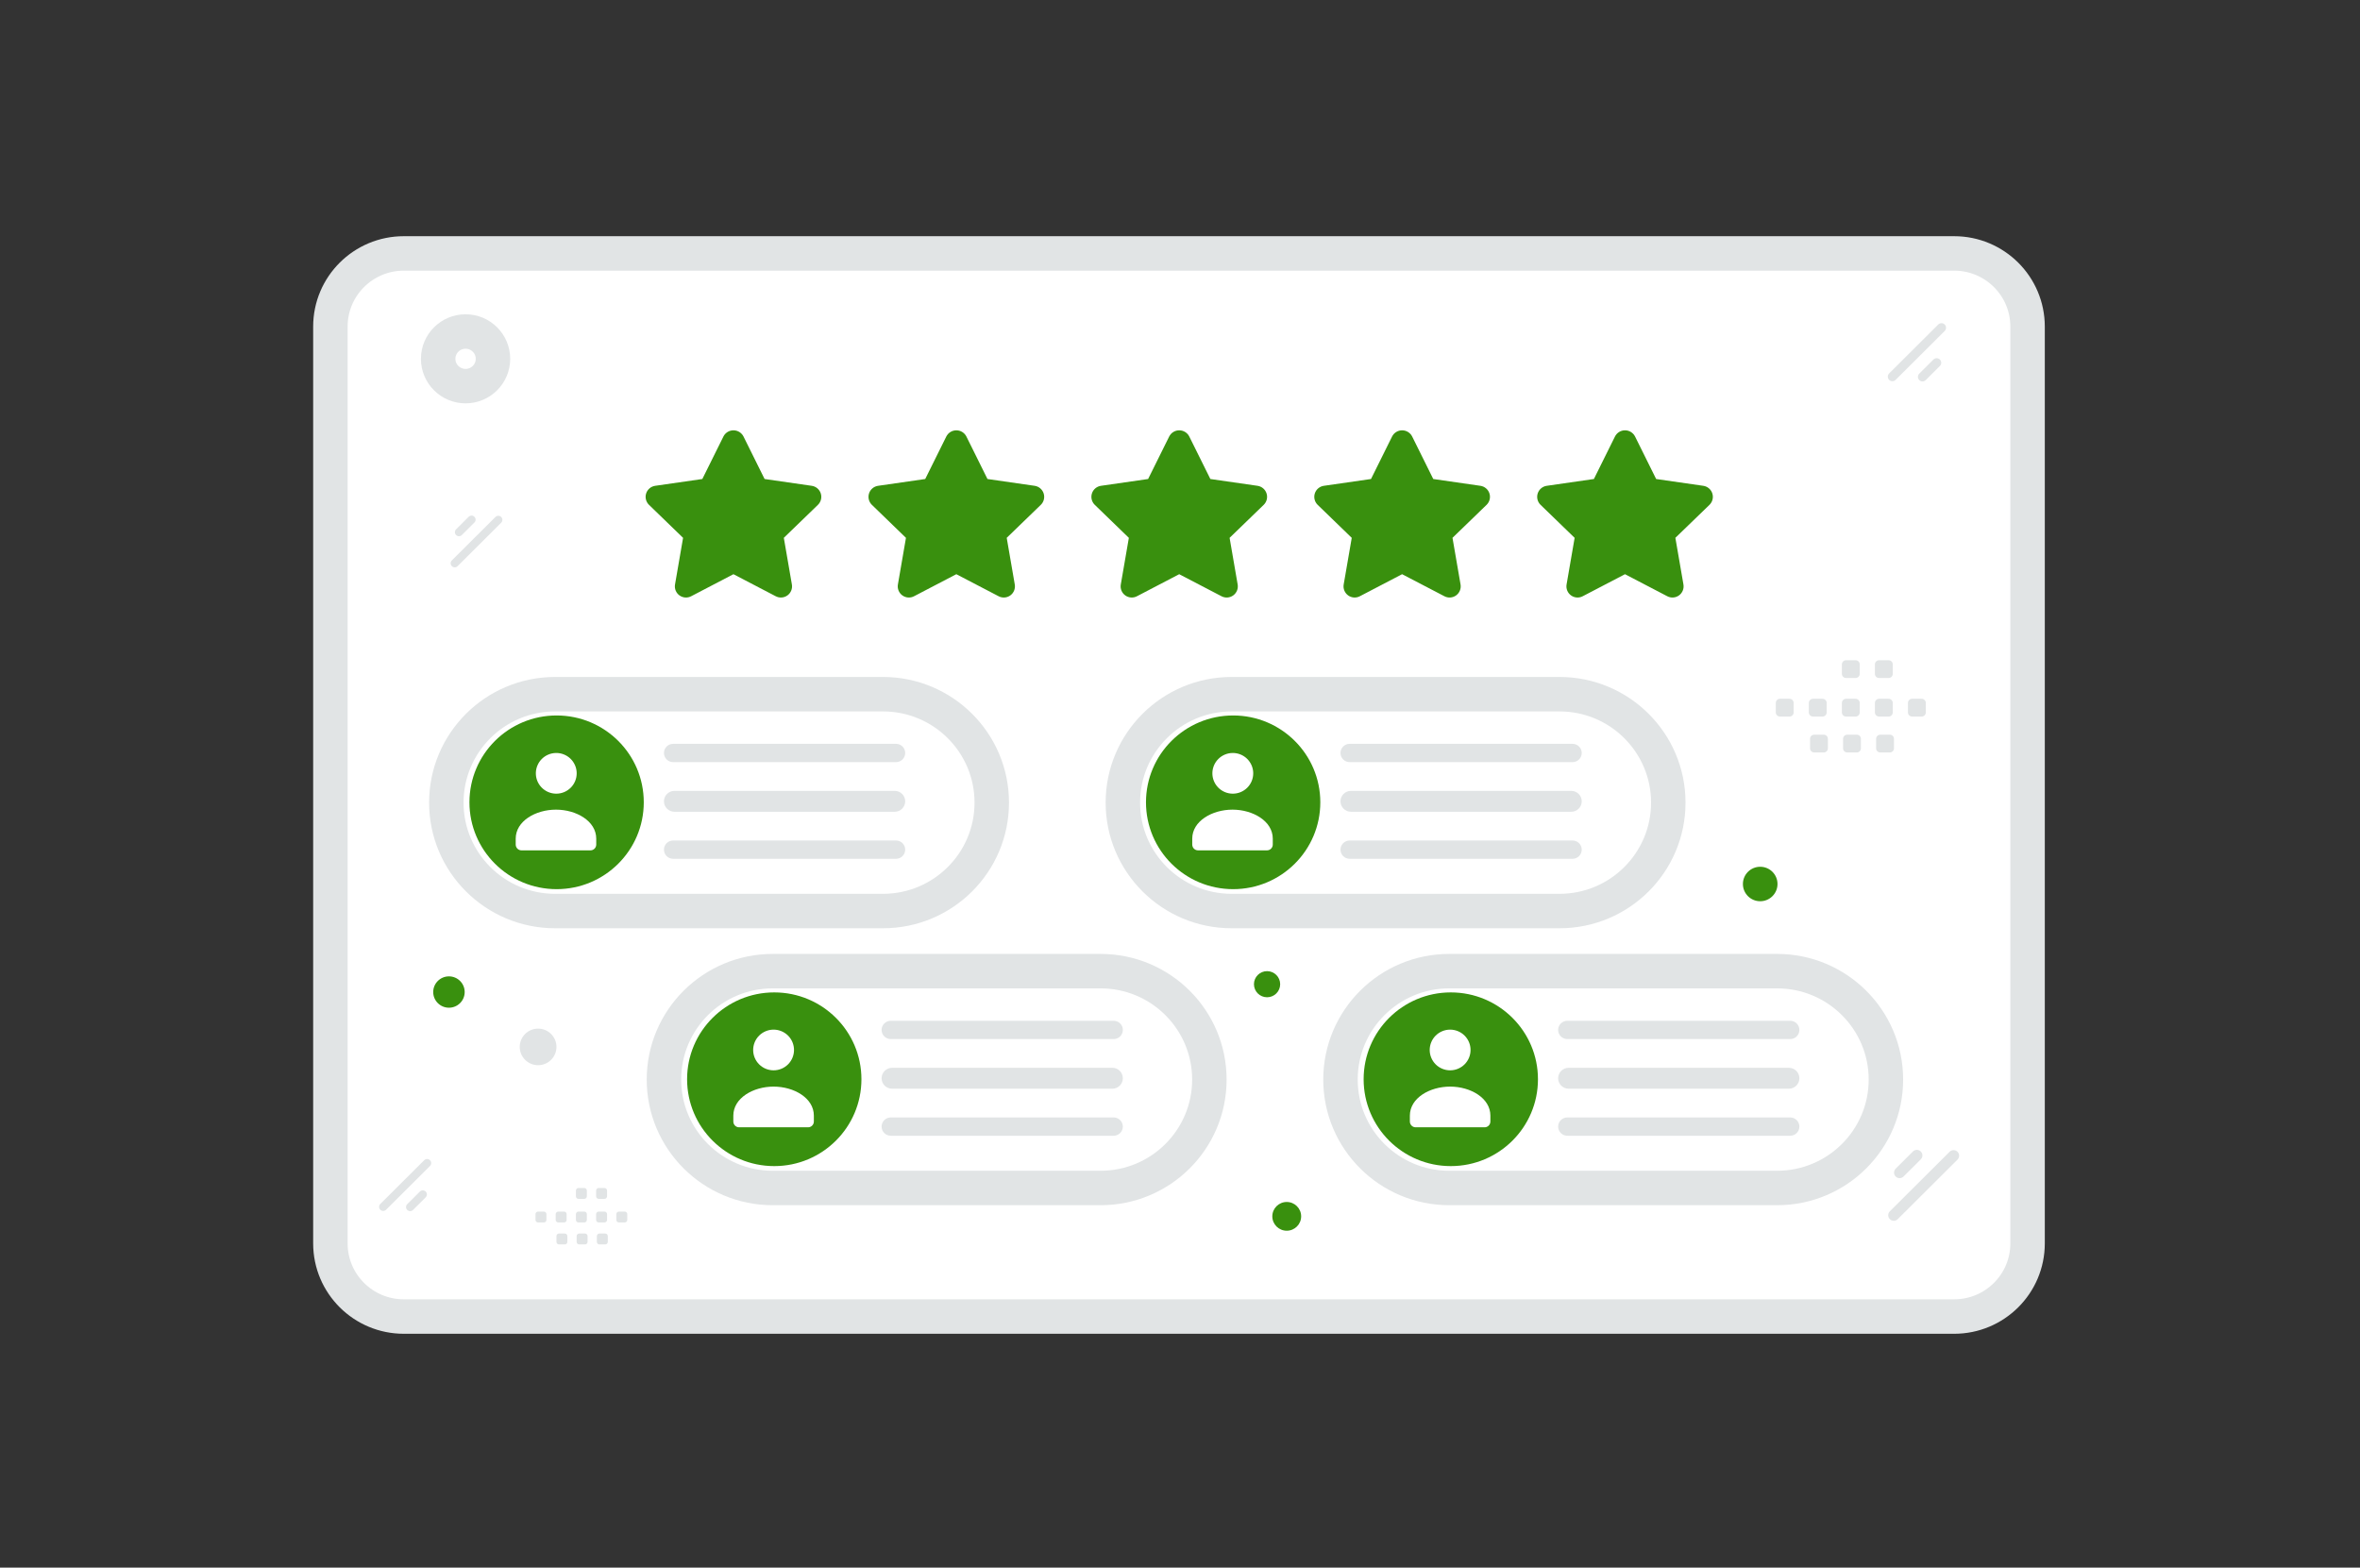 <svg width="274" height="182" viewBox="0 0 274 182" fill="none" xmlns="http://www.w3.org/2000/svg">
<rect x="0" y="0" width="274" height="182" fill="#333333" stroke="none"/>
<g clip-path="url(#clip0_3682_3629)">
<path d="M226.88 29.423H46.884C42.176 29.423 38.359 33.226 38.359 37.917V144.359C38.359 149.05 42.176 152.852 46.884 152.852H226.88C231.588 152.852 235.405 149.05 235.405 144.359V37.917C235.405 33.226 231.588 29.423 226.88 29.423Z" fill="white" stroke="#E1E4E5" stroke-width="4"/>
<path fill-rule="evenodd" clip-rule="evenodd" d="M80.257 69.219C80.044 69.334 79.802 69.386 79.561 69.37C79.319 69.354 79.086 69.271 78.89 69.129C78.693 68.987 78.54 68.793 78.448 68.569C78.357 68.344 78.33 68.099 78.371 67.861L79.306 62.444L75.344 58.606C75.172 58.437 75.051 58.223 74.994 57.989C74.937 57.755 74.946 57.51 75.021 57.282C75.096 57.053 75.233 56.849 75.417 56.694C75.601 56.539 75.825 56.438 76.064 56.403L81.542 55.613L83.99 50.68C84.097 50.464 84.264 50.282 84.47 50.155C84.676 50.027 84.913 49.96 85.156 49.96C85.65 49.96 86.101 50.239 86.323 50.68L88.77 55.613L94.248 56.403C94.487 56.438 94.711 56.539 94.895 56.694C95.079 56.849 95.216 57.053 95.291 57.282C95.366 57.51 95.375 57.755 95.318 57.989C95.261 58.223 95.14 58.437 94.968 58.606L91.003 62.442L91.939 67.858C91.98 68.097 91.954 68.343 91.862 68.567C91.771 68.792 91.618 68.986 91.421 69.129C91.225 69.271 90.992 69.354 90.75 69.37C90.507 69.386 90.266 69.334 90.052 69.219L85.154 66.665L80.257 69.219ZM106.135 69.219C105.922 69.334 105.68 69.386 105.438 69.37C105.197 69.354 104.964 69.271 104.768 69.129C104.571 68.987 104.418 68.793 104.326 68.569C104.234 68.344 104.207 68.099 104.248 67.861L105.184 62.444L101.221 58.606C101.05 58.437 100.928 58.223 100.871 57.989C100.815 57.755 100.824 57.51 100.899 57.282C100.973 57.053 101.11 56.849 101.295 56.694C101.479 56.539 101.703 56.438 101.942 56.403L107.42 55.613L109.867 50.68C109.975 50.464 110.142 50.282 110.348 50.155C110.554 50.027 110.791 49.96 111.034 49.96C111.527 49.96 111.979 50.239 112.2 50.68L114.647 55.613L120.126 56.403C120.364 56.438 120.589 56.539 120.773 56.694C120.957 56.849 121.094 57.053 121.169 57.282C121.243 57.51 121.253 57.755 121.196 57.989C121.139 58.223 121.018 58.437 120.846 58.606L116.881 62.442L117.817 67.858C117.858 68.097 117.831 68.343 117.74 68.567C117.648 68.792 117.496 68.986 117.299 69.129C117.102 69.271 116.87 69.354 116.627 69.37C116.385 69.386 116.144 69.334 115.93 69.219L111.031 66.665L106.135 69.219ZM132.013 69.219C131.8 69.334 131.558 69.386 131.316 69.37C131.074 69.354 130.842 69.271 130.646 69.129C130.449 68.987 130.296 68.793 130.204 68.569C130.112 68.344 130.085 68.099 130.126 67.861L131.062 62.444L127.099 58.606C126.927 58.437 126.806 58.223 126.749 57.989C126.692 57.755 126.702 57.51 126.777 57.282C126.851 57.053 126.988 56.849 127.172 56.694C127.357 56.539 127.581 56.438 127.819 56.403L133.298 55.613L135.745 50.68C135.853 50.464 136.019 50.282 136.225 50.155C136.431 50.027 136.669 49.96 136.911 49.96C137.405 49.96 137.857 50.239 138.078 50.68L140.525 55.613L146.004 56.403C146.242 56.438 146.466 56.539 146.651 56.694C146.835 56.849 146.972 57.053 147.046 57.282C147.121 57.51 147.131 57.755 147.074 57.989C147.017 58.223 146.895 58.437 146.724 58.606L142.759 62.442L143.694 67.858C143.736 68.097 143.709 68.343 143.618 68.567C143.526 68.792 143.373 68.986 143.177 69.129C142.98 69.271 142.747 69.354 142.505 69.37C142.263 69.386 142.021 69.334 141.808 69.219L136.909 66.665L132.013 69.219ZM157.891 69.219C157.677 69.334 157.436 69.386 157.194 69.37C156.952 69.354 156.72 69.271 156.523 69.129C156.327 68.987 156.174 68.793 156.082 68.569C155.99 68.344 155.963 68.099 156.004 67.861L156.94 62.444L152.977 58.606C152.805 58.437 152.684 58.223 152.627 57.989C152.57 57.755 152.58 57.51 152.655 57.282C152.729 57.053 152.866 56.849 153.05 56.694C153.234 56.539 153.459 56.438 153.697 56.403L159.176 55.613L161.623 50.68C161.731 50.464 161.897 50.282 162.103 50.155C162.309 50.027 162.547 49.96 162.789 49.96C163.283 49.96 163.734 50.239 163.956 50.68L166.403 55.613L171.881 56.403C172.12 56.438 172.344 56.539 172.528 56.694C172.713 56.849 172.85 57.053 172.924 57.282C172.999 57.51 173.008 57.755 172.951 57.989C172.894 58.223 172.773 58.437 172.601 58.606L168.637 62.442L169.572 67.858C169.614 68.097 169.587 68.343 169.495 68.567C169.404 68.792 169.251 68.986 169.054 69.129C168.858 69.271 168.625 69.354 168.383 69.37C168.141 69.386 167.899 69.334 167.686 69.219L162.787 66.665L157.891 69.219ZM183.768 69.219C183.555 69.334 183.314 69.386 183.072 69.37C182.83 69.354 182.598 69.271 182.401 69.129C182.204 68.987 182.051 68.793 181.96 68.569C181.868 68.344 181.841 68.099 181.882 67.861L182.818 62.444L178.855 58.606C178.683 58.437 178.562 58.223 178.505 57.989C178.448 57.755 178.457 57.51 178.532 57.282C178.607 57.053 178.744 56.849 178.928 56.694C179.112 56.539 179.336 56.438 179.575 56.403L185.053 55.613L187.501 50.68C187.609 50.464 187.775 50.282 187.981 50.155C188.187 50.027 188.424 49.96 188.667 49.96C189.161 49.96 189.612 50.239 189.834 50.68L192.281 55.613L197.759 56.403C197.998 56.438 198.222 56.539 198.406 56.694C198.59 56.849 198.727 57.053 198.802 57.282C198.877 57.51 198.886 57.755 198.829 57.989C198.772 58.223 198.651 58.437 198.479 58.606L194.514 62.442L195.45 67.858C195.491 68.097 195.465 68.343 195.373 68.567C195.282 68.792 195.129 68.986 194.932 69.129C194.736 69.271 194.503 69.354 194.261 69.37C194.019 69.386 193.777 69.334 193.563 69.219L188.665 66.665L183.768 69.219Z" fill="#39900E"/>
<path d="M57.235 41.659C57.235 39.908 55.81 38.488 54.053 38.488C52.296 38.488 50.871 39.908 50.871 41.659C50.871 43.41 52.296 44.829 54.053 44.829C55.81 44.829 57.235 43.41 57.235 41.659Z" fill="white" stroke="#E1E4E5" stroke-width="4"/>
<path d="M52.123 113.356C53.132 113.356 53.95 114.171 53.95 115.176C53.95 116.181 53.132 116.996 52.123 116.996C51.115 116.996 50.297 116.181 50.297 115.176C50.297 114.171 51.115 113.356 52.123 113.356Z" fill="#39900E"/>
<path d="M204.363 104.634C203.254 104.634 202.355 103.738 202.355 102.633C202.355 101.528 203.254 100.632 204.363 100.632C205.472 100.632 206.371 101.528 206.371 102.633C206.371 103.738 205.472 104.634 204.363 104.634Z" fill="#39900E"/>
<path d="M147.108 115.783C147.949 115.783 148.63 115.104 148.63 114.266C148.63 113.429 147.949 112.75 147.108 112.75C146.267 112.75 145.586 113.429 145.586 114.266C145.586 115.104 146.267 115.783 147.108 115.783Z" fill="#39900E"/>
<path d="M149.392 139.55C148.467 139.55 147.718 140.297 147.718 141.219C147.718 142.14 148.467 142.887 149.392 142.887C150.317 142.887 151.066 142.14 151.066 141.219C151.066 140.297 150.317 139.55 149.392 139.55Z" fill="#39900E"/>
<path d="M62.474 123.67C61.297 123.67 60.343 122.719 60.343 121.546C60.343 120.374 61.297 119.423 62.474 119.423C63.651 119.423 64.606 120.374 64.606 121.546C64.606 122.719 63.651 123.67 62.474 123.67Z" fill="#E1E4E5"/>
<path d="M225.032 37.677L219.333 43.355C219.125 43.562 219.125 43.898 219.333 44.104C219.54 44.311 219.877 44.311 220.084 44.104L225.784 38.426C225.991 38.219 225.991 37.884 225.784 37.677C225.576 37.47 225.24 37.47 225.032 37.677Z" fill="#E1E4E5"/>
<path d="M224.473 41.743L222.829 43.38C222.621 43.587 222.621 43.923 222.829 44.129C223.036 44.336 223.373 44.336 223.581 44.129L225.224 42.492C225.432 42.285 225.432 41.95 225.224 41.743C225.017 41.536 224.68 41.536 224.473 41.743Z" fill="#E1E4E5"/>
<path d="M49.252 134.701L44.153 139.782C43.967 139.967 43.967 140.267 44.153 140.452C44.338 140.637 44.639 140.637 44.825 140.452L49.925 135.371C50.11 135.186 50.11 134.886 49.925 134.701C49.739 134.516 49.438 134.516 49.252 134.701Z" fill="#E1E4E5"/>
<path d="M48.752 138.339L47.282 139.804C47.096 139.989 47.096 140.289 47.282 140.474C47.467 140.659 47.768 140.659 47.954 140.474L49.425 139.009C49.61 138.824 49.61 138.524 49.425 138.339C49.239 138.154 48.938 138.154 48.752 138.339Z" fill="#E1E4E5"/>
<path d="M53.127 65.731L58.19 60.686C58.374 60.503 58.374 60.205 58.19 60.021C58.005 59.837 57.706 59.837 57.522 60.021L52.459 65.065C52.275 65.249 52.275 65.547 52.459 65.731C52.644 65.914 52.943 65.914 53.127 65.731Z" fill="#E1E4E5"/>
<path d="M53.62 62.119L55.08 60.664C55.265 60.48 55.265 60.183 55.08 59.999C54.896 59.815 54.597 59.815 54.413 59.999L52.953 61.454C52.768 61.637 52.768 61.935 52.953 62.119C53.137 62.303 53.436 62.303 53.62 62.119Z" fill="#E1E4E5"/>
<path d="M220.329 141.546L227.269 134.631C227.522 134.379 227.522 133.971 227.269 133.719C227.016 133.467 226.607 133.467 226.354 133.719L219.414 140.634C219.161 140.886 219.161 141.294 219.414 141.546C219.666 141.798 220.076 141.797 220.329 141.546Z" fill="#E1E4E5"/>
<path d="M221.006 136.595L223.007 134.601C223.26 134.349 223.26 133.941 223.007 133.689C222.755 133.437 222.345 133.437 222.092 133.689L220.091 135.683C219.838 135.935 219.838 136.343 220.091 136.595C220.343 136.847 220.753 136.847 221.006 136.595Z" fill="#E1E4E5"/>
<path fill-rule="evenodd" clip-rule="evenodd" d="M206.657 81.129H207.763C208.031 81.129 208.246 81.346 208.246 81.61V82.712C208.246 82.979 208.028 83.193 207.763 83.193H206.657C206.529 83.193 206.407 83.142 206.316 83.052C206.226 82.962 206.175 82.84 206.174 82.712V81.61C206.174 81.547 206.186 81.484 206.211 81.426C206.235 81.368 206.27 81.315 206.315 81.27C206.36 81.225 206.413 81.19 206.472 81.166C206.531 81.141 206.594 81.129 206.657 81.129ZM210.492 81.129H211.598C211.863 81.129 212.081 81.346 212.081 81.61V82.712C212.081 82.979 211.863 83.193 211.598 83.193H210.492C210.364 83.193 210.242 83.142 210.151 83.052C210.061 82.962 210.01 82.84 210.009 82.712V81.61C210.009 81.346 210.227 81.129 210.492 81.129ZM214.33 81.129H215.436C215.701 81.129 215.918 81.346 215.918 81.61V82.712C215.918 82.979 215.701 83.193 215.436 83.193H214.33C214.202 83.193 214.079 83.142 213.989 83.052C213.898 82.962 213.847 82.84 213.847 82.712V81.61C213.847 81.547 213.859 81.484 213.883 81.426C213.907 81.368 213.943 81.315 213.988 81.27C214.033 81.225 214.086 81.19 214.145 81.166C214.203 81.141 214.266 81.129 214.33 81.129ZM218.164 81.129H219.27C219.536 81.129 219.753 81.346 219.753 81.61V82.712C219.753 82.979 219.536 83.193 219.27 83.193H218.164C218.036 83.193 217.913 83.143 217.822 83.053C217.731 82.962 217.68 82.84 217.679 82.712V81.61C217.681 81.483 217.732 81.361 217.823 81.271C217.914 81.181 218.036 81.13 218.164 81.129ZM222 81.129H223.106C223.373 81.129 223.591 81.346 223.591 81.61V82.712C223.591 82.979 223.373 83.193 223.106 83.193H222C221.872 83.193 221.749 83.142 221.659 83.052C221.568 82.962 221.517 82.84 221.517 82.712V81.61C221.517 81.346 221.735 81.129 222 81.129ZM210.633 85.296H211.739C212.004 85.296 212.222 85.513 212.222 85.777V86.881C212.222 87.146 212.004 87.362 211.739 87.362H210.633C210.505 87.362 210.382 87.311 210.291 87.221C210.201 87.131 210.15 87.009 210.15 86.881V85.779C210.15 85.716 210.162 85.653 210.186 85.594C210.21 85.535 210.245 85.482 210.29 85.437C210.335 85.392 210.389 85.357 210.447 85.332C210.506 85.308 210.569 85.296 210.633 85.296ZM214.467 85.296H215.574C215.839 85.296 216.056 85.513 216.056 85.777V86.881C216.056 87.008 216.005 87.131 215.915 87.221C215.824 87.311 215.702 87.362 215.574 87.362H214.467C214.34 87.362 214.217 87.311 214.127 87.221C214.036 87.131 213.985 87.008 213.985 86.881V85.779C213.985 85.716 213.997 85.653 214.021 85.594C214.045 85.536 214.08 85.482 214.125 85.437C214.17 85.392 214.223 85.357 214.282 85.332C214.341 85.308 214.404 85.296 214.467 85.296ZM218.303 85.296H219.409C219.677 85.296 219.894 85.513 219.894 85.777V86.881C219.894 87.146 219.677 87.362 219.409 87.362H218.303C218.175 87.362 218.052 87.311 217.962 87.221C217.872 87.131 217.821 87.008 217.82 86.881V85.779C217.82 85.513 218.038 85.296 218.303 85.296ZM214.33 76.653H215.436C215.701 76.653 215.918 76.87 215.918 77.134V78.236C215.918 78.503 215.701 78.717 215.436 78.717H214.33C214.202 78.717 214.079 78.666 213.989 78.576C213.898 78.486 213.847 78.364 213.847 78.236V77.134C213.847 77.071 213.859 77.008 213.883 76.95C213.907 76.891 213.943 76.838 213.988 76.794C214.033 76.749 214.086 76.713 214.145 76.689C214.203 76.665 214.266 76.653 214.33 76.653ZM218.164 76.653H219.27C219.536 76.653 219.753 76.87 219.753 77.134V78.236C219.753 78.503 219.536 78.717 219.27 78.717H218.164C218.036 78.717 217.913 78.666 217.822 78.576C217.731 78.486 217.68 78.364 217.679 78.236V77.134C217.681 77.007 217.732 76.885 217.823 76.795C217.914 76.705 218.036 76.654 218.164 76.653ZM62.468 140.665H63.144C63.308 140.665 63.44 140.798 63.44 140.959V141.633C63.44 141.711 63.408 141.786 63.353 141.842C63.297 141.897 63.222 141.928 63.144 141.928H62.468C62.389 141.928 62.314 141.896 62.259 141.841C62.203 141.786 62.172 141.711 62.172 141.633V140.959C62.172 140.921 62.179 140.882 62.194 140.847C62.209 140.811 62.231 140.778 62.258 140.751C62.286 140.724 62.318 140.702 62.354 140.687C62.39 140.672 62.429 140.665 62.468 140.665ZM64.814 140.665H65.49C65.653 140.665 65.786 140.798 65.786 140.959V141.633C65.786 141.711 65.754 141.786 65.699 141.841C65.644 141.897 65.569 141.928 65.49 141.928H64.814C64.735 141.928 64.66 141.896 64.605 141.841C64.55 141.786 64.519 141.711 64.518 141.633V140.959C64.518 140.798 64.651 140.665 64.814 140.665ZM67.161 140.665H67.838C68.001 140.665 68.133 140.798 68.133 140.959V141.633C68.133 141.711 68.102 141.786 68.047 141.841C67.992 141.897 67.916 141.928 67.838 141.928H67.161C67.083 141.928 67.008 141.896 66.953 141.841C66.897 141.786 66.866 141.711 66.866 141.633V140.959C66.866 140.921 66.874 140.882 66.888 140.847C66.903 140.811 66.925 140.778 66.952 140.751C66.98 140.724 67.012 140.702 67.048 140.687C67.084 140.672 67.123 140.665 67.161 140.665ZM69.507 140.665H70.184C70.347 140.665 70.48 140.798 70.48 140.959V141.633C70.48 141.711 70.448 141.786 70.393 141.841C70.338 141.897 70.263 141.928 70.184 141.928H69.507C69.429 141.928 69.354 141.897 69.298 141.842C69.243 141.786 69.211 141.712 69.211 141.633V140.959C69.212 140.881 69.243 140.807 69.299 140.752C69.354 140.697 69.429 140.665 69.507 140.665ZM71.854 140.665H72.531C72.694 140.665 72.827 140.798 72.827 140.959V141.633C72.827 141.672 72.82 141.71 72.805 141.746C72.79 141.782 72.768 141.814 72.74 141.842C72.713 141.869 72.68 141.891 72.644 141.906C72.608 141.92 72.57 141.928 72.531 141.928H71.854C71.776 141.928 71.701 141.896 71.646 141.841C71.59 141.786 71.559 141.711 71.559 141.633V140.959C71.559 140.798 71.692 140.665 71.854 140.665ZM64.9 143.214H65.576C65.739 143.214 65.872 143.347 65.872 143.508V144.184C65.872 144.346 65.739 144.478 65.576 144.478H64.9C64.821 144.478 64.746 144.447 64.691 144.392C64.635 144.337 64.604 144.262 64.604 144.184V143.51C64.604 143.471 64.612 143.433 64.626 143.397C64.641 143.361 64.663 143.328 64.69 143.301C64.718 143.273 64.75 143.251 64.786 143.236C64.822 143.222 64.861 143.214 64.9 143.214ZM67.246 143.214H67.922C68.085 143.214 68.218 143.347 68.218 143.508V144.184C68.218 144.346 68.085 144.478 67.922 144.478H67.246C67.168 144.478 67.093 144.447 67.037 144.392C66.982 144.337 66.951 144.262 66.95 144.184V143.51C66.95 143.471 66.958 143.433 66.972 143.397C66.987 143.361 67.009 143.328 67.036 143.301C67.064 143.273 67.097 143.251 67.132 143.237C67.168 143.222 67.207 143.214 67.246 143.214ZM69.592 143.214H70.269C70.433 143.214 70.566 143.347 70.566 143.508V144.184C70.566 144.346 70.433 144.478 70.269 144.478H69.592C69.514 144.478 69.439 144.447 69.384 144.392C69.328 144.337 69.297 144.262 69.297 144.184V143.51C69.297 143.347 69.43 143.214 69.592 143.214ZM67.161 137.926H67.838C68.001 137.926 68.133 138.059 68.133 138.221V138.895C68.133 138.973 68.102 139.048 68.047 139.103C67.992 139.158 67.916 139.189 67.838 139.189H67.161C67.083 139.189 67.008 139.158 66.953 139.103C66.897 139.048 66.866 138.973 66.866 138.895V138.221C66.866 138.182 66.874 138.144 66.888 138.108C66.903 138.072 66.925 138.04 66.952 138.012C66.98 137.985 67.012 137.963 67.048 137.949C67.084 137.934 67.123 137.926 67.161 137.926ZM69.507 137.926H70.184C70.347 137.926 70.48 138.059 70.48 138.221V138.895C70.48 138.973 70.448 139.048 70.393 139.103C70.338 139.158 70.263 139.189 70.184 139.189H69.507C69.429 139.189 69.354 139.158 69.298 139.103C69.243 139.048 69.211 138.973 69.211 138.895V138.221C69.212 138.143 69.243 138.068 69.299 138.013C69.354 137.958 69.429 137.927 69.507 137.926Z" fill="#E1E4E5"/>
<path d="M102.51 80.596H64.455C57.477 80.596 51.82 86.232 51.82 93.185C51.82 100.137 57.477 105.773 64.455 105.773H102.51C109.488 105.773 115.145 100.137 115.145 93.185C115.145 86.232 109.488 80.596 102.51 80.596Z" fill="white" stroke="#E1E4E5" stroke-width="4"/>
<path d="M74.743 93.148C74.743 87.58 70.213 83.066 64.624 83.066C59.035 83.066 54.504 87.58 54.504 93.148C54.504 98.717 59.035 103.231 64.624 103.231C70.213 103.231 74.743 98.717 74.743 93.148Z" fill="#39900E"/>
<path fill-rule="evenodd" clip-rule="evenodd" d="M69.224 97.378V98.052C69.224 98.424 68.925 98.727 68.556 98.727H60.543C60.174 98.727 59.875 98.424 59.875 98.052V97.367C59.875 95.327 62.184 94.001 64.549 94.001C66.915 94.001 69.224 95.328 69.224 97.367M66.226 88.079C66.454 88.297 66.635 88.557 66.76 88.846C66.886 89.134 66.952 89.445 66.955 89.759C66.958 90.074 66.898 90.385 66.779 90.676C66.66 90.967 66.484 91.232 66.26 91.454C66.037 91.676 65.772 91.852 65.48 91.971C65.188 92.09 64.875 92.149 64.559 92.146C64.244 92.142 63.932 92.077 63.643 91.952C63.353 91.827 63.091 91.646 62.873 91.419C62.443 90.973 62.206 90.377 62.213 89.759C62.219 89.141 62.468 88.55 62.907 88.112C63.346 87.675 63.939 87.427 64.56 87.421C65.18 87.414 65.778 87.651 66.226 88.079Z" fill="white"/>
<path d="M104.029 86.36H78.151C77.563 86.36 77.086 86.835 77.086 87.421C77.086 88.008 77.563 88.483 78.151 88.483H104.029C104.618 88.483 105.095 88.008 105.095 87.421C105.095 86.835 104.618 86.36 104.029 86.36Z" fill="#E1E4E5"/>
<path d="M103.877 91.82H78.304C77.631 91.82 77.086 92.363 77.086 93.033C77.086 93.703 77.631 94.246 78.304 94.246H103.877C104.55 94.246 105.095 93.703 105.095 93.033C105.095 92.363 104.55 91.82 103.877 91.82Z" fill="#E1E4E5"/>
<path d="M104.029 97.583H78.151C77.563 97.583 77.086 98.058 77.086 98.645C77.086 99.231 77.563 99.706 78.151 99.706H104.029C104.618 99.706 105.095 99.231 105.095 98.645C105.095 98.058 104.618 97.583 104.029 97.583Z" fill="#E1E4E5"/>
<path d="M127.776 112.75H89.72C82.743 112.75 77.086 118.386 77.086 125.338C77.086 132.29 82.743 137.926 89.72 137.926H127.776C134.754 137.926 140.41 132.29 140.41 125.338C140.41 118.386 134.754 112.75 127.776 112.75Z" fill="white" stroke="#E1E4E5" stroke-width="4"/>
<path d="M100.013 125.302C100.013 119.733 95.482 115.219 89.893 115.219C84.304 115.219 79.773 119.733 79.773 125.302C79.773 130.87 84.304 135.385 89.893 135.385C95.482 135.385 100.013 130.87 100.013 125.302Z" fill="#39900E"/>
<path fill-rule="evenodd" clip-rule="evenodd" d="M94.49 129.531V130.206C94.49 130.578 94.19 130.88 93.822 130.88H85.809C85.44 130.88 85.141 130.578 85.141 130.206V129.521C85.141 127.48 87.45 126.155 89.815 126.155C92.18 126.155 94.49 127.481 94.49 129.521M91.492 120.232C91.936 120.675 92.186 121.276 92.186 121.902C92.186 122.529 91.936 123.13 91.492 123.573C91.047 124.016 90.444 124.265 89.815 124.265C89.186 124.265 88.583 124.016 88.138 123.573C87.918 123.354 87.744 123.093 87.624 122.807C87.505 122.52 87.444 122.213 87.444 121.903C87.444 121.592 87.505 121.285 87.624 120.999C87.743 120.712 87.918 120.451 88.138 120.232C88.359 120.013 88.62 119.839 88.908 119.72C89.195 119.601 89.504 119.54 89.815 119.54C90.126 119.54 90.435 119.601 90.722 119.72C91.01 119.839 91.271 120.013 91.492 120.232Z" fill="white"/>
<path d="M129.299 118.513H103.421C102.833 118.513 102.355 118.988 102.355 119.575C102.355 120.161 102.833 120.636 103.421 120.636H129.299C129.887 120.636 130.364 120.161 130.364 119.575C130.364 118.988 129.887 118.513 129.299 118.513Z" fill="#E1E4E5"/>
<path d="M129.147 123.973H103.573C102.901 123.973 102.355 124.516 102.355 125.186C102.355 125.856 102.901 126.4 103.573 126.4H129.147C129.819 126.4 130.364 125.856 130.364 125.186C130.364 124.516 129.819 123.973 129.147 123.973Z" fill="#E1E4E5"/>
<path d="M129.299 129.736H103.421C102.833 129.736 102.355 130.212 102.355 130.798C102.355 131.384 102.833 131.86 103.421 131.86H129.299C129.887 131.86 130.364 131.384 130.364 130.798C130.364 130.212 129.887 129.736 129.299 129.736Z" fill="#E1E4E5"/>
<path d="M206.323 112.75H168.267C161.289 112.75 155.633 118.386 155.633 125.338C155.633 132.29 161.289 137.926 168.267 137.926H206.323C213.301 137.926 218.957 132.29 218.957 125.338C218.957 118.386 213.301 112.75 206.323 112.75Z" fill="white" stroke="#E1E4E5" stroke-width="4"/>
<path d="M178.56 125.302C178.56 119.733 174.029 115.219 168.44 115.219C162.851 115.219 158.32 119.733 158.32 125.302C158.32 130.87 162.851 135.385 168.44 135.385C174.029 135.385 178.56 130.87 178.56 125.302Z" fill="#39900E"/>
<path fill-rule="evenodd" clip-rule="evenodd" d="M173.036 129.531V130.206C173.036 130.578 172.737 130.88 172.369 130.88H164.355C163.987 130.88 163.688 130.578 163.688 130.206V129.521C163.688 127.48 165.997 126.155 168.362 126.155C170.727 126.155 173.036 127.481 173.036 129.521M170.039 120.232C170.259 120.451 170.433 120.712 170.553 120.998C170.672 121.285 170.733 121.592 170.733 121.902C170.733 122.213 170.672 122.52 170.553 122.807C170.433 123.093 170.259 123.354 170.039 123.573C169.819 123.792 169.557 123.966 169.269 124.085C168.982 124.204 168.673 124.265 168.362 124.265C168.051 124.265 167.742 124.204 167.455 124.085C167.167 123.967 166.906 123.793 166.685 123.573C166.241 123.13 165.991 122.529 165.991 121.903C165.991 121.276 166.241 120.675 166.685 120.232C167.13 119.789 167.733 119.54 168.362 119.54C168.991 119.54 169.594 119.789 170.039 120.232Z" fill="white"/>
<path d="M207.846 118.513H181.968C181.379 118.513 180.902 118.988 180.902 119.575C180.902 120.161 181.379 120.636 181.968 120.636H207.846C208.434 120.636 208.911 120.161 208.911 119.575C208.911 118.988 208.434 118.513 207.846 118.513Z" fill="#E1E4E5"/>
<path d="M207.693 123.973H182.12C181.448 123.973 180.902 124.516 180.902 125.186C180.902 125.856 181.448 126.4 182.12 126.4H207.693C208.366 126.4 208.911 125.856 208.911 125.186C208.911 124.516 208.366 123.973 207.693 123.973Z" fill="#E1E4E5"/>
<path d="M207.846 129.736H181.968C181.379 129.736 180.902 130.212 180.902 130.798C180.902 131.384 181.379 131.86 181.968 131.86H207.846C208.434 131.86 208.911 131.384 208.911 130.798C208.911 130.212 208.434 129.736 207.846 129.736Z" fill="#E1E4E5"/>
<path d="M181.057 80.596H143.002C136.024 80.596 130.367 86.232 130.367 93.185C130.367 100.137 136.024 105.773 143.002 105.773H181.057C188.035 105.773 193.692 100.137 193.692 93.185C193.692 86.232 188.035 80.596 181.057 80.596Z" fill="white" stroke="#E1E4E5" stroke-width="4"/>
<path d="M153.29 93.148C153.29 87.58 148.759 83.066 143.171 83.066C137.582 83.066 133.051 87.58 133.051 93.148C133.051 98.717 137.582 103.231 143.171 103.231C148.759 103.231 153.29 98.717 153.29 93.148Z" fill="#39900E"/>
<path fill-rule="evenodd" clip-rule="evenodd" d="M147.771 97.378V98.052C147.771 98.424 147.471 98.727 147.103 98.727H139.09C138.721 98.727 138.422 98.424 138.422 98.052V97.367C138.422 95.327 140.731 94.001 143.096 94.001C145.462 94.001 147.771 95.328 147.771 97.367M144.773 88.079C145 88.297 145.182 88.557 145.307 88.846C145.433 89.134 145.499 89.445 145.502 89.759C145.505 90.074 145.445 90.385 145.326 90.676C145.207 90.967 145.03 91.232 144.807 91.454C144.584 91.676 144.319 91.852 144.027 91.971C143.735 92.09 143.422 92.149 143.106 92.146C142.791 92.142 142.479 92.077 142.189 91.952C141.9 91.827 141.638 91.646 141.42 91.419C140.99 90.973 140.753 90.377 140.759 89.759C140.766 89.141 141.015 88.55 141.454 88.112C141.893 87.675 142.486 87.427 143.107 87.421C143.727 87.414 144.325 87.651 144.773 88.079Z" fill="white"/>
<path d="M182.576 86.36H156.698C156.11 86.36 155.633 86.835 155.633 87.421C155.633 88.008 156.11 88.483 156.698 88.483H182.576C183.165 88.483 183.642 88.008 183.642 87.421C183.642 86.835 183.165 86.36 182.576 86.36Z" fill="#E1E4E5"/>
<path d="M182.424 91.82H156.851C156.178 91.82 155.633 92.363 155.633 93.033C155.633 93.703 156.178 94.246 156.851 94.246H182.424C183.096 94.246 183.642 93.703 183.642 93.033C183.642 92.363 183.096 91.82 182.424 91.82Z" fill="#E1E4E5"/>
<path d="M182.576 97.583H156.698C156.11 97.583 155.633 98.058 155.633 98.645C155.633 99.231 156.11 99.706 156.698 99.706H182.576C183.165 99.706 183.642 99.231 183.642 98.645C183.642 98.058 183.165 97.583 182.576 97.583Z" fill="#E1E4E5"/>
</g>
<defs>
<clipPath id="clip0_3682_3629">
<rect width="274" height="182" fill="white"/>
</clipPath>
</defs>
</svg>
